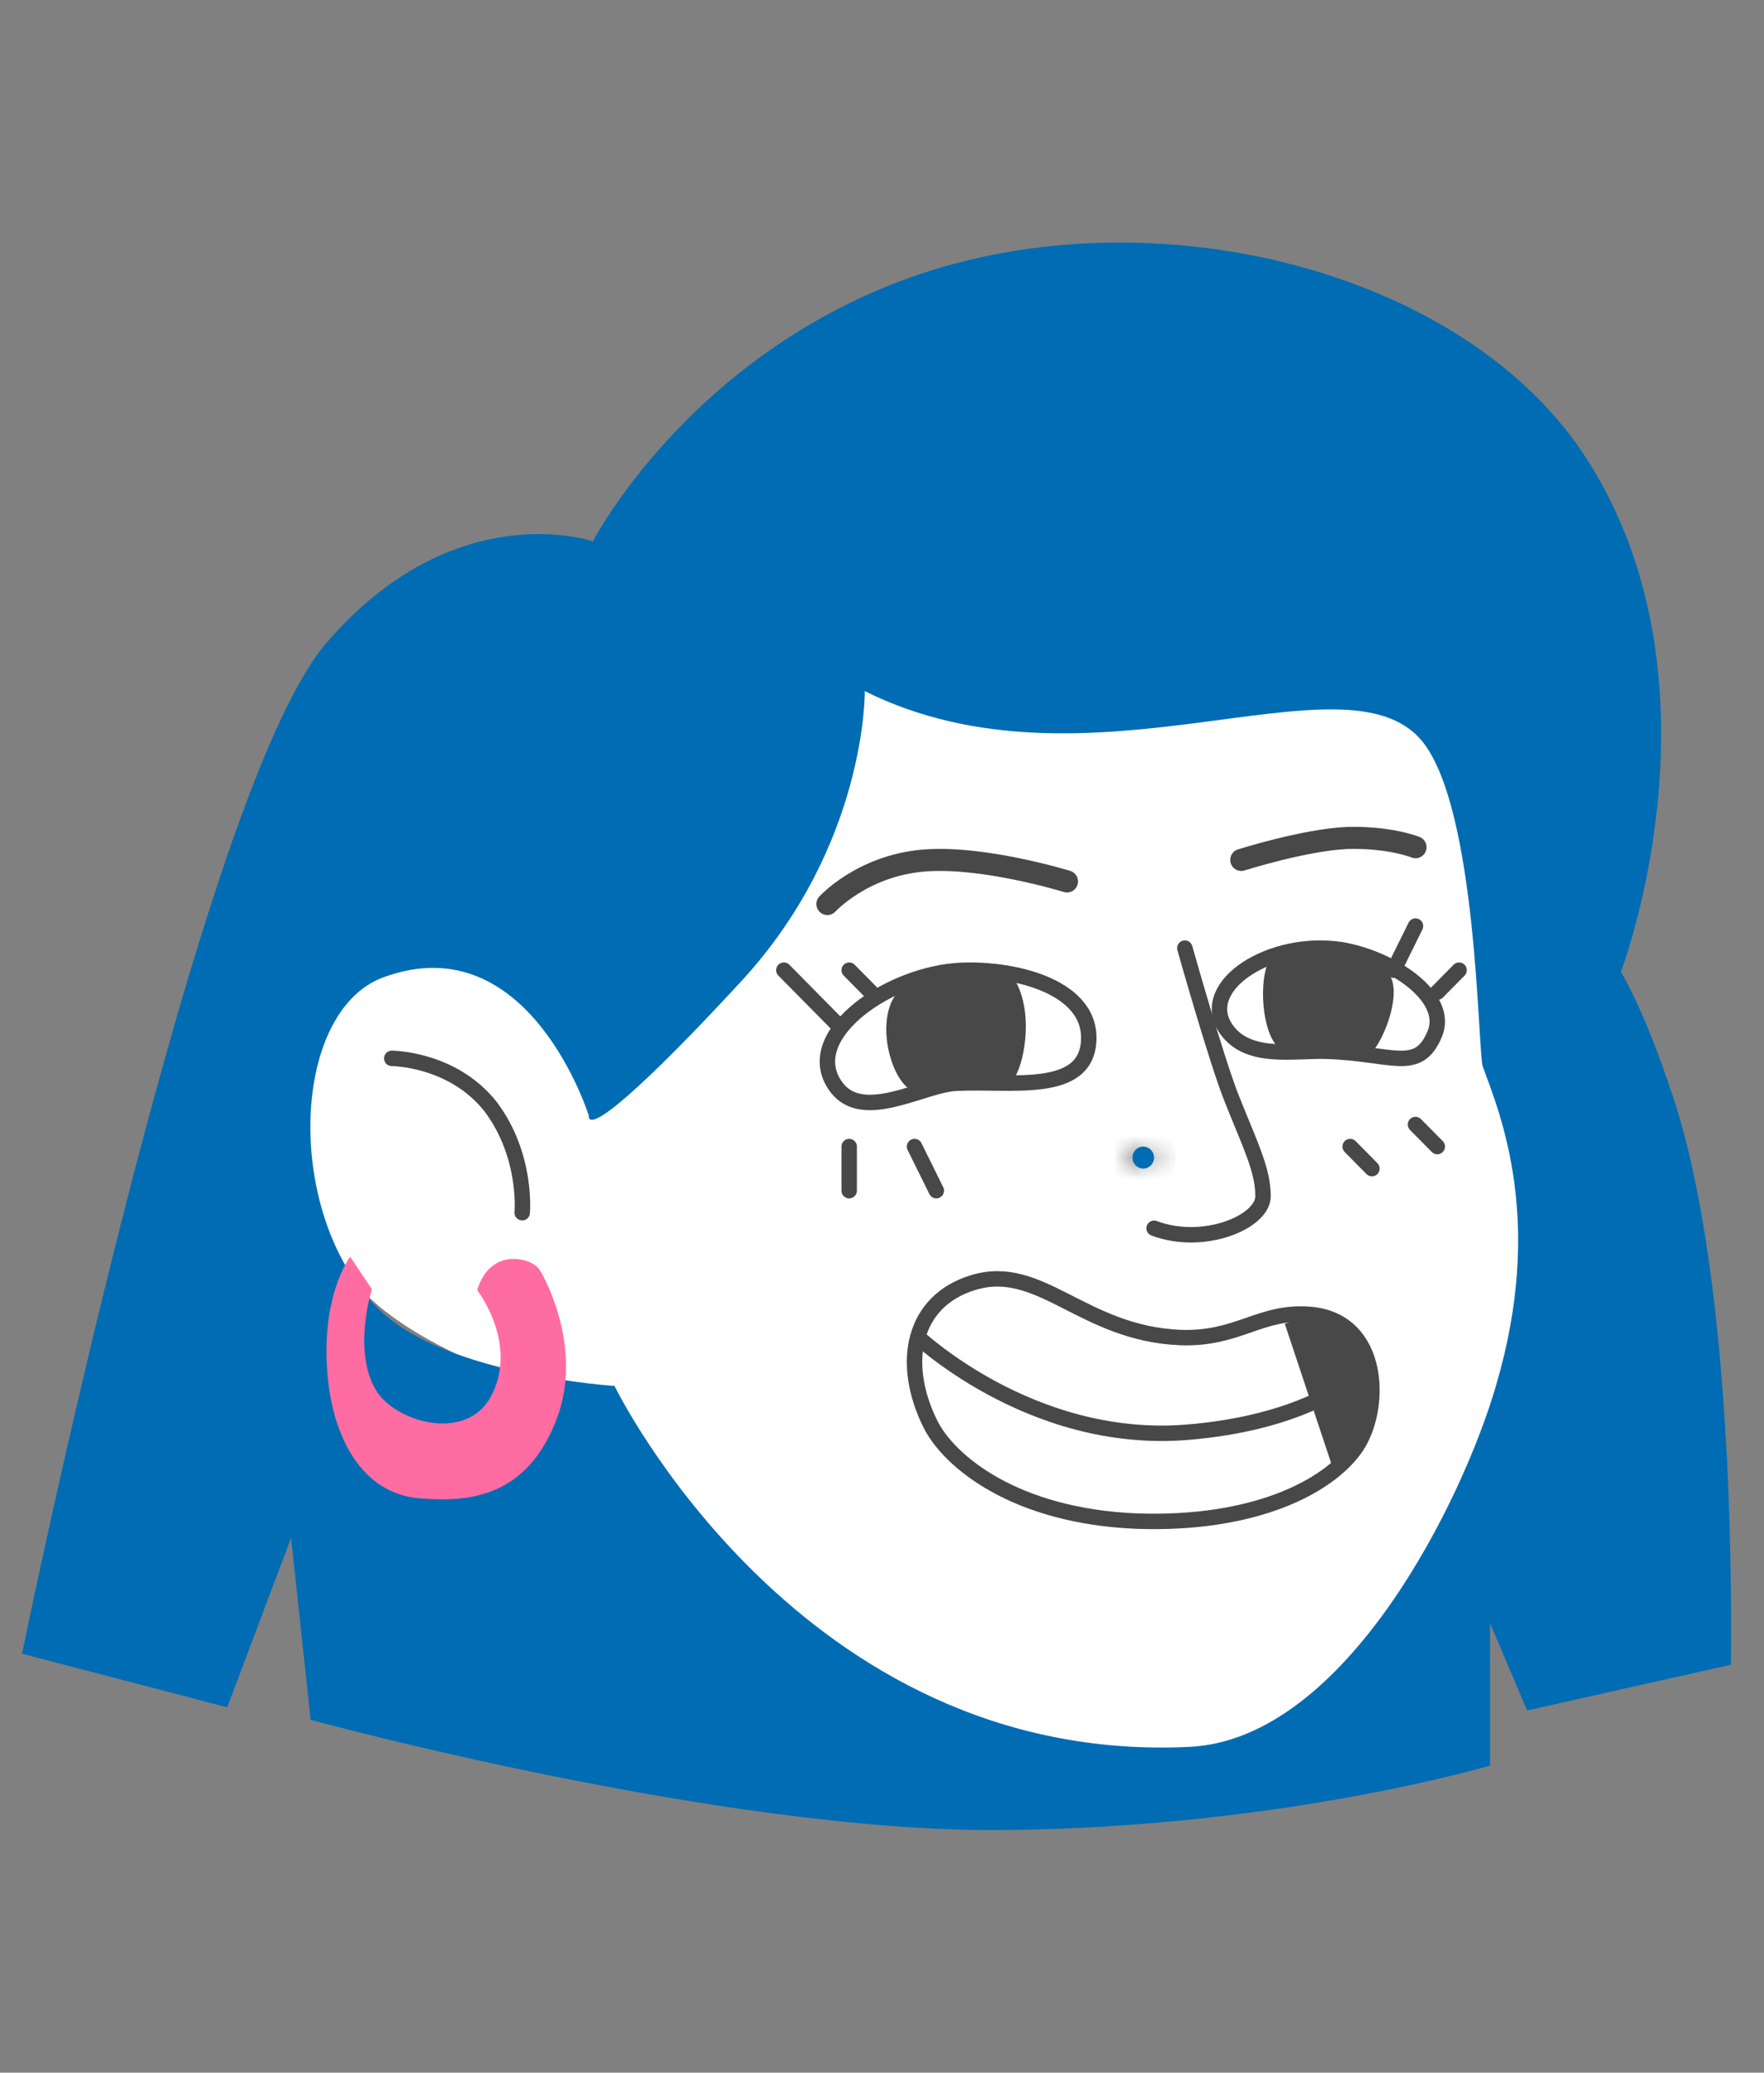 <svg width="80" height="94" viewBox="0 0 80 94" fill="none" xmlns="http://www.w3.org/2000/svg">
<rect x="0" y="0" width="80" height="94" fill="#808080" stroke="none"/>
<path d="M54.475 79.5C36.276 80.386 27.646 64 27.646 64C27.646 64 19.95 61.925 16.78 58.873C12.267 54.541 12.507 44.694 16.924 43.07C23.695 40.559 26.48 49.617 26.48 49.617C26.432 50.553 29.073 48.239 33.587 43.267C39.445 36.818 39.349 29.532 39.349 29.532C49.769 34.799 61.725 27.464 65.327 31.895C67.92 35.095 67.92 46.614 68.16 47.304C68.976 49.568 71.041 54.59 68.784 62.368C67.247 67.783 61.773 79.155 54.475 79.5Z" fill="white"/>
<path d="M61.452 65.701C62.715 63.948 62.668 59.873 59.395 59.61C57.15 59.435 56.167 60.749 53.548 60.662C49.105 60.486 47.188 57.244 44.148 58.164C41.388 58.997 40.827 61.801 42.183 64.562C43.025 66.271 46.018 68.769 51.584 68.988C56.869 69.163 60.19 67.454 61.452 65.701Z" stroke="#484848" stroke-width="0.7" stroke-miterlimit="10"/>
<path d="M61.232 62.618C61.232 62.618 59.011 64.548 53.783 64.961C46.657 65.513 41.476 60.5 41.476 60.5" stroke="#484848" stroke-width="0.7" stroke-miterlimit="10"/>
<path d="M60.584 67C63.638 64.501 62.219 58.5 58.268 60.04L60.584 67Z" fill="#484848"/>
<mask id="path-5-inside-1_201_460" fill="white">
<path d="M51.847 53C52.12 53 52.341 52.776 52.341 52.5C52.341 52.224 52.12 52 51.847 52C51.575 52 51.353 52.224 51.353 52.5C51.353 52.776 51.575 53 51.847 53Z"/>
</mask>
<path d="M51.847 53C52.12 53 52.341 52.776 52.341 52.5C52.341 52.224 52.12 52 51.847 52C51.575 52 51.353 52.224 51.353 52.5C51.353 52.776 51.575 53 51.847 53Z" fill="#006CB3"/>
<path d="M51.341 52.5C51.341 52.236 51.556 52 51.847 52V54C52.684 54 53.341 53.317 53.341 52.5H51.341ZM51.847 52C52.139 52 52.353 52.236 52.353 52.5H50.353C50.353 53.317 51.011 54 51.847 54V52ZM52.353 52.5C52.353 52.764 52.139 53 51.847 53V51C51.011 51 50.353 51.683 50.353 52.5H52.353ZM51.847 53C51.556 53 51.341 52.764 51.341 52.5H53.341C53.341 51.683 52.684 51 51.847 51V53Z" fill="#484848" mask="url(#path-5-inside-1_201_460)"/>
<path d="M17.768 48C17.768 48 20.509 48 22.241 50.178C23.924 52.407 23.683 55 23.683 55" stroke="#484848" stroke-width="0.7" stroke-miterlimit="10" stroke-linecap="round" stroke-linejoin="round"/>
<path d="M53.734 43C53.734 43 55.17 48.111 55.887 49.892C56.732 52.002 57.28 53.08 57.28 54.253C57.28 55.425 54.579 56.55 52.341 55.706" stroke="#484848" stroke-width="0.7" stroke-miterlimit="10" stroke-linecap="round" stroke-linejoin="round"/>
<path d="M75.843 49.648C74.535 45.685 73.507 44.081 73.507 44.081C73.507 44.081 78.459 31.156 72.059 20.967C66.64 12.287 52.346 8.655 41.322 12.57C31.232 16.155 26.887 24.552 26.887 24.552C26.887 24.552 20.628 22.382 14.789 29.175C8.95 35.968 1 75 1 75L10.305 77.432L13.201 69.743L14.088 77.998C14.088 77.998 32.727 83.093 45.386 82.999C58.045 82.904 67.574 80.074 67.574 80.074V73.611L69.256 77.574L78.5 75.5C78.5 74.132 78.785 58.422 75.843 49.648ZM53.934 79.225C36.23 80.074 27.869 62.856 27.869 62.856C27.869 62.856 20.348 62.384 17.265 59.46C12.874 55.308 13.107 45.874 17.405 44.317C23.991 41.911 26.701 50.591 26.701 50.591C26.654 51.487 29.223 49.27 33.614 44.506C39.313 38.326 39.22 31.345 39.22 31.345C49.356 36.392 60.988 29.363 64.491 33.609C67.014 36.675 67.014 47.714 67.247 48.374C68.041 50.544 70.05 55.356 67.855 62.809C66.36 67.998 61.035 78.895 53.934 79.225Z" fill="#006CB3"/>
<path d="M38.512 52V54" stroke="#484848" stroke-width="0.7" stroke-miterlimit="10" stroke-linecap="round" stroke-linejoin="round"/>
<path d="M41.476 52L42.463 54" stroke="#484848" stroke-width="0.7" stroke-miterlimit="10" stroke-linecap="round" stroke-linejoin="round"/>
<path d="M35.549 44L38.018 46.5" stroke="#484848" stroke-width="0.7" stroke-miterlimit="10" stroke-linecap="round" stroke-linejoin="round"/>
<path d="M38.512 44L39.5 45" stroke="#484848" stroke-width="0.7" stroke-miterlimit="10" stroke-linecap="round" stroke-linejoin="round"/>
<path d="M66.171 44L65.183 45" stroke="#484848" stroke-width="0.7" stroke-miterlimit="10" stroke-linecap="round" stroke-linejoin="round"/>
<path d="M64.195 42L63.207 44" stroke="#484848" stroke-width="0.7" stroke-miterlimit="10" stroke-linecap="round" stroke-linejoin="round"/>
<path d="M61.232 52L62.219 53" stroke="#484848" stroke-width="0.7" stroke-miterlimit="10" stroke-linecap="round" stroke-linejoin="round"/>
<path d="M64.195 51L65.183 52" stroke="#484848" stroke-width="0.7" stroke-miterlimit="10" stroke-linecap="round" stroke-linejoin="round"/>
<path d="M56.293 39C56.293 39 59.184 38.083 61.111 38.004C63.039 37.952 64.195 38.423 64.195 38.423" stroke="#484848" stroke-miterlimit="10" stroke-linecap="round" stroke-linejoin="round"/>
<path d="M48.39 39.976C48.39 39.976 44.547 38.788 41.842 39.033C39.09 39.279 37.524 41 37.524 41" stroke="#484848" stroke-miterlimit="10" stroke-linecap="round" stroke-linejoin="round"/>
<path d="M21.638 58.512C21.638 58.512 23.51 60.895 22.293 63.279C21.17 65.478 17.893 64.47 17.051 63.049C15.975 61.262 16.864 58.467 16.864 58.467L15.881 57C15.881 57 14.43 58.879 14.898 62.774C15.179 65.112 16.349 67.724 19.017 67.953C21.217 68.136 23.931 67.953 25.289 64.241C26.365 61.262 24.868 58.191 24.446 57.55C24.072 57.046 22.247 56.542 21.638 58.512Z" fill="#FF6CA1"/>
<path d="M40.673 45.045C39.5 46.5 40.691 50.056 41.971 49.5C43.421 48.901 45.41 49.599 45.922 49C46.434 48.401 46.909 46 46.048 44.489C45.537 43.889 44.001 43.975 43.233 44.06C42.636 44.103 41.015 44.489 40.673 45.045Z" fill="#484848"/>
<path d="M57.685 43.368C56.947 44.165 57.208 47.913 58.554 47.679C60.074 47.398 61.463 48.335 62.071 47.867C62.679 47.398 63.547 45.243 63.069 44.306C62.722 43.603 61.289 43.134 60.551 43.04C59.943 42.994 58.163 42.9 57.685 43.368Z" fill="#484848"/>
<path d="M37.94 49.319C36.244 47.071 40.072 44.307 43.319 44.026C45.694 43.839 49.473 44.635 49.376 47.164C49.279 49.694 45.79 48.991 43.319 49.131C41.817 49.225 39.152 50.911 37.94 49.319Z" stroke="#484848" stroke-width="0.7" stroke-miterlimit="10" stroke-linecap="round" stroke-linejoin="round"/>
<path d="M55.539 46.562C54.397 44.671 57.635 42.586 60.826 43.071C63.112 43.459 65.779 45.205 65.065 46.902C64.303 48.696 63.16 47.775 60.159 47.678C58.635 47.629 56.492 48.114 55.539 46.562Z" stroke="#484848" stroke-width="0.7" stroke-miterlimit="10" stroke-linecap="round" stroke-linejoin="round"/>
</svg>
